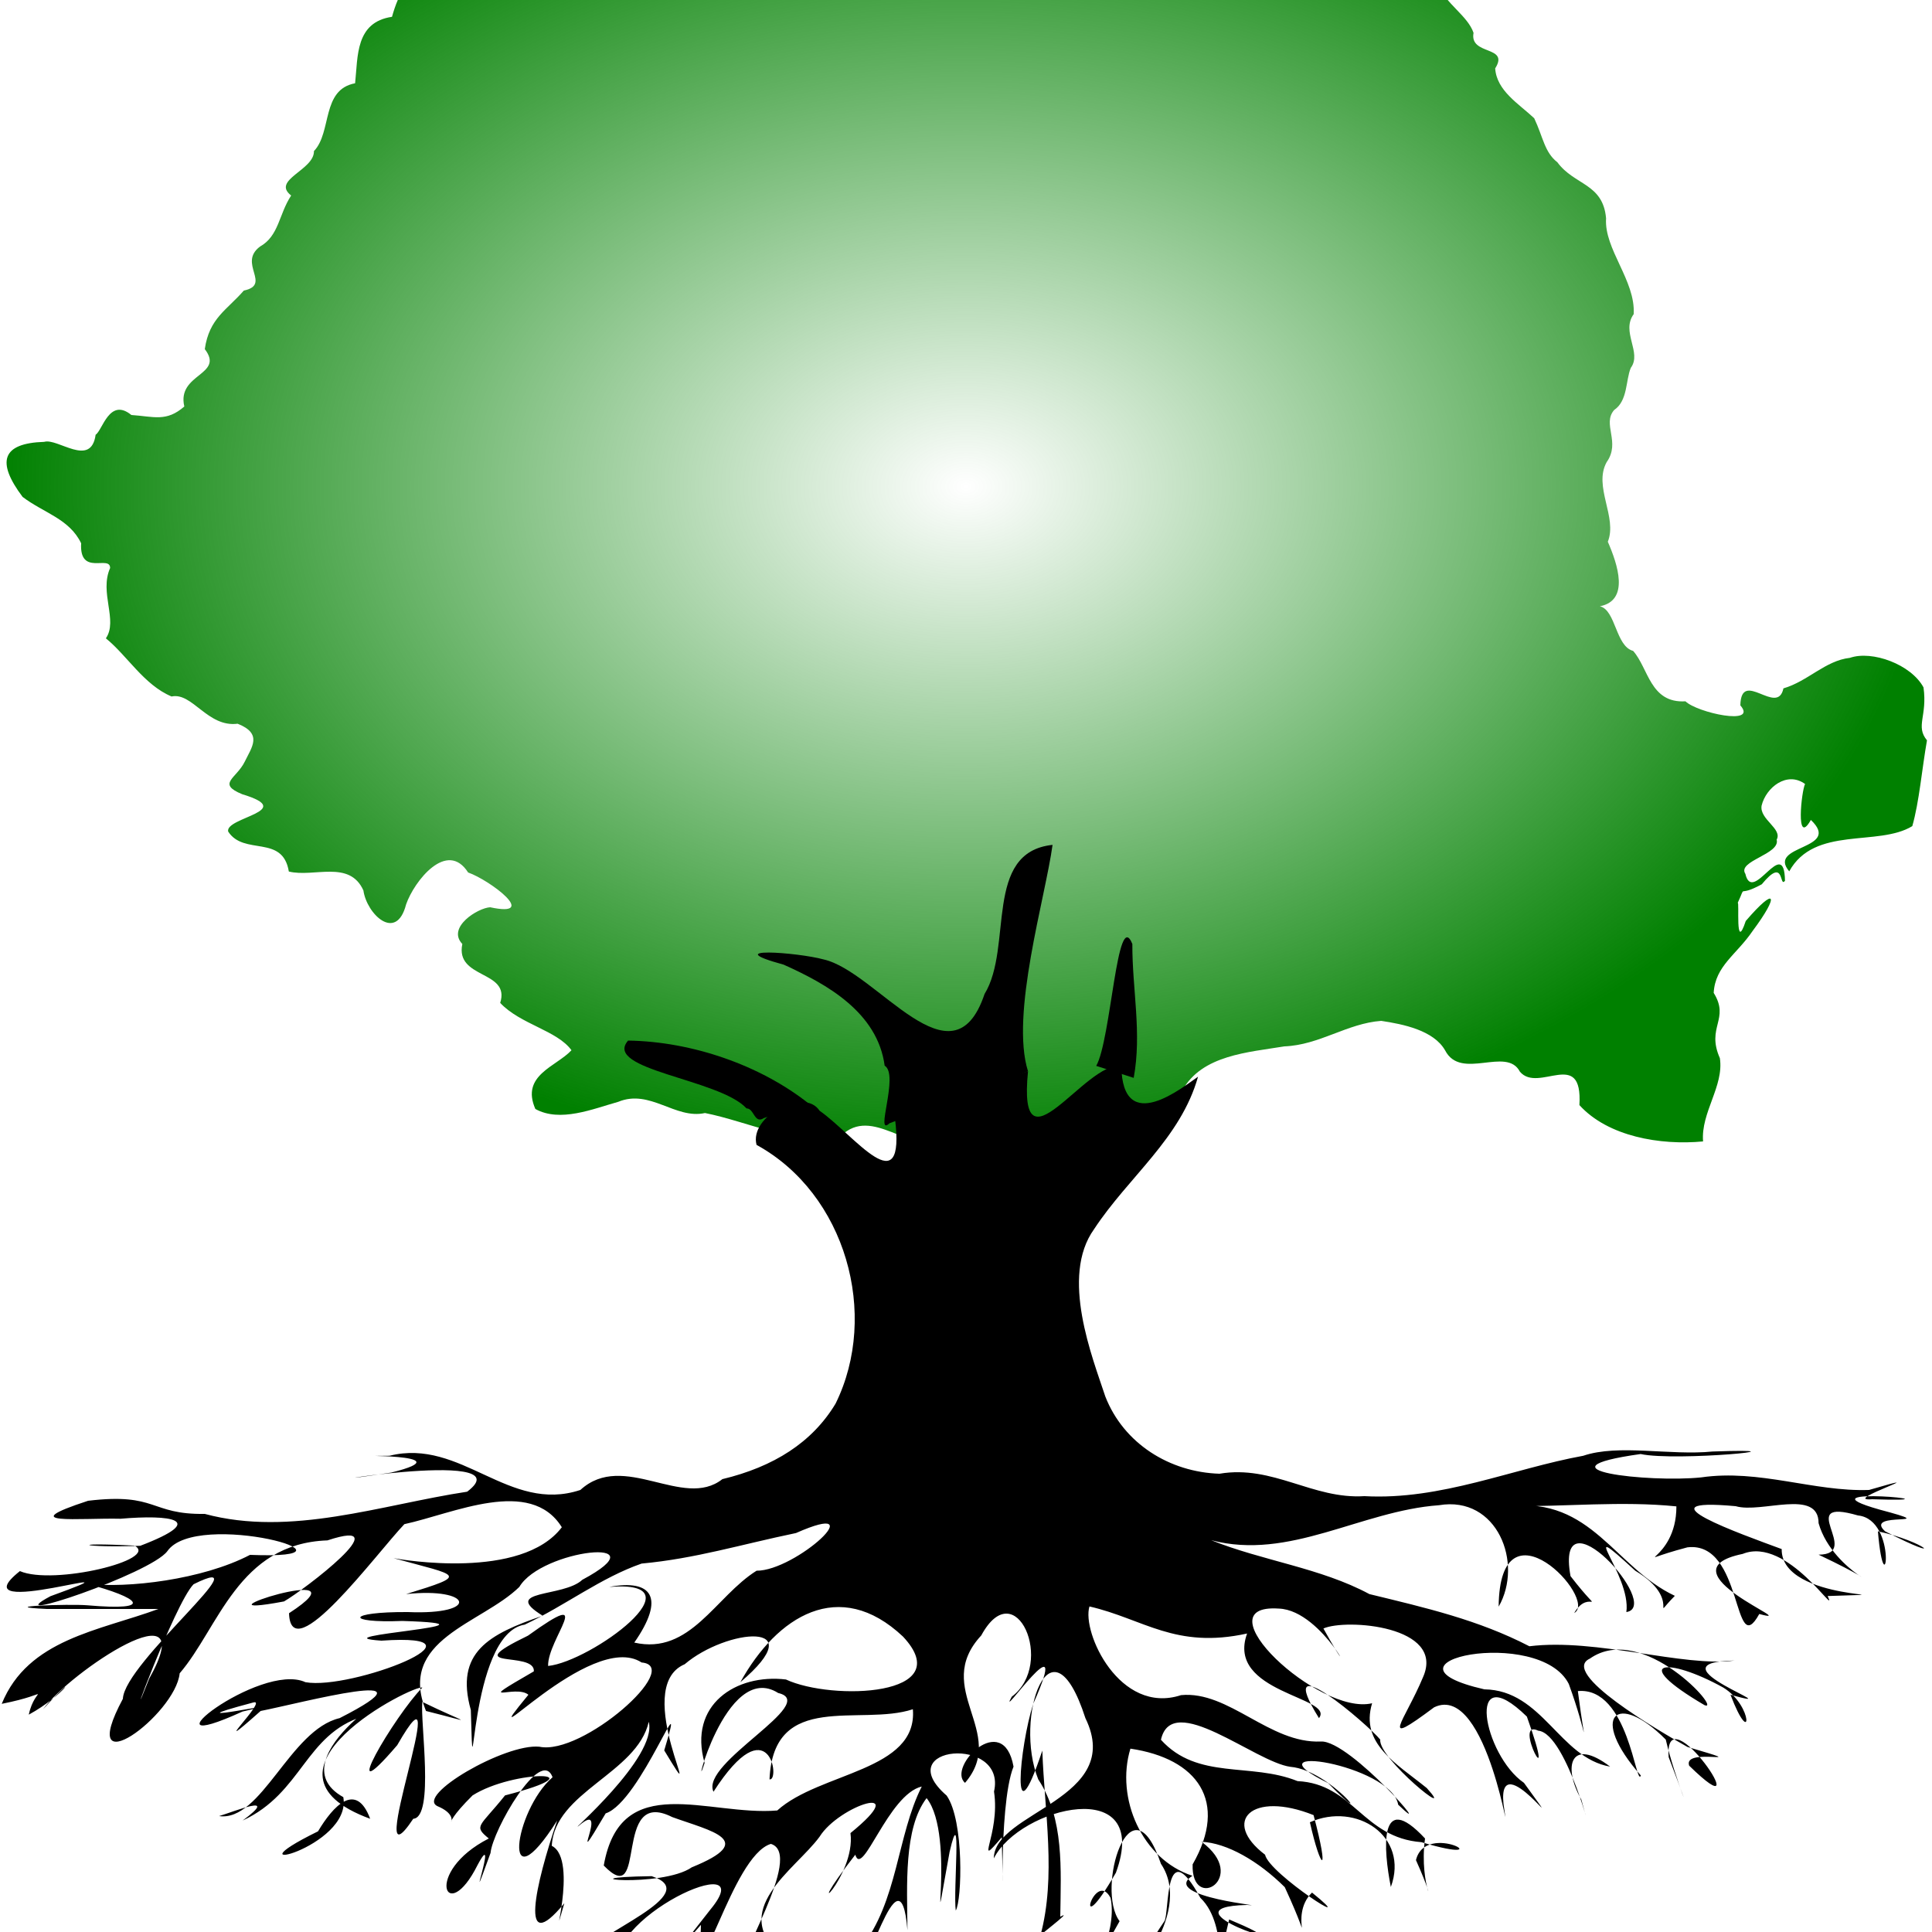 <?xml version="1.0" encoding="UTF-8" standalone="no"?>
<!-- Created with Inkscape (http://www.inkscape.org/) -->

<svg
   width="10mm"
   height="10mm"
   viewBox="0 0 10 10"
   version="1.1"
   id="svg5"
   xml:space="preserve"
   inkscape:version="1.2.2 (732a01da63, 2022-12-09)"
   sodipodi:docname="sigla.svg"
   xmlns:inkscape="http://www.inkscape.org/namespaces/inkscape"
   xmlns:sodipodi="http://sodipodi.sourceforge.net/DTD/sodipodi-0.dtd"
   xmlns:xlink="http://www.w3.org/1999/xlink"
   xmlns="http://www.w3.org/2000/svg"
   xmlns:svg="http://www.w3.org/2000/svg"><sodipodi:namedview
     id="namedview7"
     pagecolor="#ffffff"
     bordercolor="#000000"
     borderopacity="0.25"
     inkscape:showpageshadow="2"
     inkscape:pageopacity="0.0"
     inkscape:pagecheckerboard="0"
     inkscape:deskcolor="#d1d1d1"
     inkscape:document-units="mm"
     showgrid="true"
     inkscape:zoom="5.6568543"
     inkscape:cx="22.097087"
     inkscape:cy="4.4194173"
     inkscape:window-width="1280"
     inkscape:window-height="971"
     inkscape:window-x="-8"
     inkscape:window-y="-8"
     inkscape:window-maximized="1"
     inkscape:current-layer="layer1"><inkscape:grid
       type="xygrid"
       id="grid1049"
       units="mm"
       spacingx="1"
       spacingy="1" /></sodipodi:namedview><defs
     id="defs2"><radialGradient
       inkscape:collect="always"
       xlink:href="#linearGradient10973"
       id="radialGradient10975"
       cx="5"
       cy="2.628"
       fx="5"
       fy="2.628"
       r="5"
       gradientTransform="matrix(1,1.0528216e-8,-3.2536002e-4,0.704,0.001,0.669)"
       gradientUnits="userSpaceOnUse" /><linearGradient
       inkscape:collect="always"
       id="linearGradient10973"><stop
         style="stop-color:green;stop-opacity:0;"
         offset="0"
         id="stop10969" /><stop
         style="stop-color:green;stop-opacity:1;"
         offset="1"
         id="stop10971" /></linearGradient></defs><g
     inkscape:label="Layer 1"
     inkscape:groupmode="layer"
     id="layer1"><path
       class="st0"
       d="m 2.787,-0.481 c 0.029,-0.149 0.216,0.011 0.234,-0.197 0.109,-0.137 0.208,0.119 0.309,0.123 0.099,0.096 0.148,-0.074 0.261,-0.006 0.169,-0.011 0.233,0.149 0.392,0.057 0.124,0.081 0.274,0.141 0.399,0.028 0.15,-0.048 0.283,0.051 0.335,0.179 0.156,0.014 0.154,0.268 0.332,0.166 0.177,-0.04 0.161,-0.332 0.378,-0.287 0.283,-0.011 0.548,-0.098 0.821,-0.126 0.1,-0.084 0.157,-0.241 0.169,-0.353 0.137,-0.014 0.299,-0.095 0.421,-0.083 0.082,-0.051 0.195,0.13 0.241,0.091 0.05,0.098 0.071,0.085 0.104,0.155 0.047,0.105 0.052,0.161 0.127,0.183 0.009,0.081 0.029,0.157 0.082,0.239 -0.038,0.051 0.105,0.162 0.049,0.232 0.045,0.102 0.156,0.162 0.186,0.25 -0.022,0.119 0.188,0.064 0.112,0.184 0.008,0.116 0.121,0.182 0.202,0.258 0.046,0.097 0.053,0.176 0.12,0.228 0.088,0.12 0.236,0.108 0.252,0.29 -0.011,0.159 0.153,0.322 0.143,0.496 -0.067,0.092 0.044,0.198 -0.015,0.278 -0.027,0.064 -0.015,0.17 -0.086,0.218 -0.064,0.073 0.035,0.166 -0.039,0.27 -0.07,0.127 0.057,0.285 0.006,0.412 0.051,0.117 0.114,0.304 -0.041,0.334 0.083,0.02 0.081,0.207 0.172,0.231 0.08,0.09 0.088,0.272 0.271,0.261 0.06,0.059 0.377,0.128 0.284,0.021 0.004,-0.193 0.192,0.059 0.223,-0.088 0.127,-0.037 0.217,-0.144 0.344,-0.158 0.115,-0.04 0.317,0.034 0.381,0.153 0.021,0.149 -0.043,0.2 0.018,0.274 C 9.948,3.979 9.934,4.15 9.898,4.276 9.721,4.384 9.392,4.273 9.261,4.51 9.143,4.371 9.537,4.4 9.373,4.244 9.292,4.387 9.325,4.09 9.343,4.058 9.25,3.99 9.141,4.075 9.118,4.17 c -0.012,0.071 0.109,0.119 0.078,0.176 0.02,0.076 -0.206,0.11 -0.162,0.177 0.038,0.164 0.201,-0.206 0.205,0.036 -0.031,0.039 5.563e-4,-0.129 -0.12,0.018 -0.136,0.074 -0.075,-0.01 -0.125,0.097 0.011,-0.018 -0.015,0.265 0.042,0.093 C 9.195,4.582 9.21,4.633 9.072,4.818 8.988,4.942 8.878,4.999 8.87,5.139 8.955,5.276 8.83,5.315 8.902,5.477 8.924,5.622 8.803,5.758 8.815,5.908 8.594,5.929 8.323,5.883 8.175,5.72 8.193,5.42 7.963,5.661 7.867,5.547 7.798,5.414 7.562,5.595 7.48,5.437 7.421,5.333 7.263,5.301 7.149,5.284 6.972,5.297 6.83,5.409 6.648,5.416 6.46,5.447 6.222,5.461 6.121,5.642 5.967,5.713 5.925,5.95 5.741,5.943 5.634,6.013 5.461,6.074 5.349,5.994 5.213,5.933 5.05,5.911 4.902,5.901 4.708,5.982 4.518,5.718 4.352,5.88 4.109,5.928 3.872,5.805 3.649,5.761 3.495,5.795 3.365,5.635 3.2,5.703 3.068,5.74 2.899,5.811 2.771,5.74 2.694,5.565 2.879,5.521 2.958,5.436 2.883,5.333 2.693,5.302 2.589,5.191 2.643,5.021 2.355,5.069 2.393,4.886 2.311,4.8 2.474,4.699 2.537,4.696 2.795,4.751 2.535,4.555 2.423,4.516 2.314,4.345 2.144,4.56 2.102,4.681 2.051,4.879 1.898,4.731 1.881,4.609 1.809,4.449 1.625,4.543 1.495,4.511 1.463,4.317 1.263,4.431 1.181,4.304 1.164,4.23 1.542,4.198 1.254,4.111 1.12,4.056 1.224,4.03 1.267,3.942 1.303,3.867 1.361,3.798 1.23,3.746 1.074,3.766 0.996,3.582 0.888,3.605 0.745,3.545 0.659,3.394 0.548,3.304 c 0.064,-0.093 -0.035,-0.236 0.022,-0.364 C 0.57,2.87 0.41,2.985 0.42,2.812 0.359,2.685 0.226,2.655 0.117,2.572 -0.019,2.391 0.008,2.294 0.229,2.287 c 0.07,-0.021 0.242,0.136 0.266,-0.037 0.035,-0.021 0.071,-0.195 0.185,-0.102 0.117,0.008 0.181,0.037 0.274,-0.044 C 0.914,1.932 1.164,1.943 1.06,1.807 1.083,1.647 1.173,1.606 1.262,1.504 1.408,1.473 1.229,1.363 1.346,1.276 1.444,1.221 1.443,1.109 1.507,1.012 1.403,0.931 1.627,0.881 1.625,0.782 c 0.094,-0.098 0.037,-0.318 0.213,-0.351 0.015,-0.139 6.546e-4,-0.316 0.191,-0.344 0.032,-0.116 0.099,-0.267 0.247,-0.235 0.026,-0.183 0.247,0.077 0.313,-0.118 0.088,-0.051 0.105,-0.126 0.197,-0.214 z"
       id="path4184"
       style="fill:url(#radialGradient10975);fill-opacity:1;stroke-width:0.014" /><path
       style="fill:black;stroke:none;stroke-width:0.026"
       d="M 3.916,5.926 C 4.378,6.179 4.552,6.804 4.325,7.265 4.204,7.466 4.005,7.592 3.739,7.656 3.536,7.816 3.228,7.507 3.004,7.712 2.633,7.835 2.388,7.442 2.016,7.535 c -0.303,0.004 0.421,-0.015 0.009,0.087 -0.671,0.102 0.714,-0.144 0.393,0.099 -0.447,0.068 -0.911,0.235 -1.358,0.115 -0.286,0.004 -0.244,-0.111 -0.604,-0.068 -0.392,0.128 -0.044,0.088 0.168,0.093 0.255,-0.022 0.46,0.003 0.102,0.14 -0.297,0.011 -0.39,-0.019 -0.03,-0.001 0.134,0.073 -0.42,0.207 -0.593,0.132 -0.341,0.271 0.741,-0.082 0.158,0.13 -0.29,0.155 0.518,-0.116 0.605,-0.233 0.151,-0.22 1.102,0.046 0.428,0.019 -0.245,0.128 -0.636,0.175 -0.846,0.149 0.272,0.072 0.362,0.143 0.005,0.112 -0.093,-0.008 -0.493,0.006 -0.21,0.019 0.192,2.699e-4 0.386,-3.531e-4 0.577,0 C 0.513,8.441 0.145,8.484 0.009,8.819 0.288,8.764 0.181,8.722 0.149,8.875 0.335,8.774 0.424,8.626 0.223,8.847 0.36,8.656 1.051,8.192 0.772,8.689 0.621,9.073 0.903,8.3 1.002,8.2 1.375,8.015 0.644,8.605 0.636,8.793 0.385,9.261 0.908,8.877 0.93,8.661 1.132,8.426 1.232,7.989 1.695,7.973 2.076,7.847 1.572,8.231 1.47,8.289 0.921,8.392 1.938,8.063 1.496,8.35 1.505,8.645 1.949,8.04 2.093,7.889 2.347,7.834 2.745,7.643 2.908,7.905 2.699,8.18 2.079,8.073 2.037,8.065 c 0.343,0.094 0.395,0.084 0.065,0.186 0.341,-0.037 0.387,0.109 0.009,0.093 -0.317,-0.002 -0.329,0.058 -0.028,0.046 0.607,0.019 -0.464,0.078 -0.109,0.102 C 2.584,8.45 1.819,8.75 1.581,8.707 1.345,8.598 0.694,9.115 1.255,8.859 1.633,8.773 0.796,8.949 1.311,8.812 1.396,8.788 1.048,9.123 1.349,8.856 1.557,8.815 2.298,8.618 1.758,8.893 1.501,8.953 1.353,9.431 1.134,9.4 1.214,9.376 1.452,9.278 1.256,9.423 1.565,9.28 1.578,8.978 1.879,8.884 2.216,8.636 1.407,9.096 1.777,9.302 1.824,9.564 1.147,9.724 1.646,9.479 1.724,9.348 1.843,9.218 1.916,9.414 1.248,9.169 2.144,8.717 2.186,8.735 2.044,8.877 1.728,9.416 2.056,9.033 2.371,8.484 1.861,9.83 2.139,9.414 c 0.111,-0.008 0.035,-0.504 0.047,-0.605 0.236,0.115 0.286,0.114 0.019,0.047 C 2.055,8.485 2.491,8.406 2.688,8.214 2.803,8.018 3.438,7.95 3.014,8.177 2.917,8.269 2.588,8.227 2.809,8.363 2.531,8.458 2.353,8.552 2.437,8.851 2.454,9.447 2.42,8.455 2.716,8.409 2.926,8.31 3.11,8.166 3.321,8.093 3.601,8.067 3.831,7.995 4.12,7.935 4.53,7.754 4.119,8.131 3.916,8.13 3.703,8.263 3.573,8.568 3.283,8.502 3.444,8.271 3.377,8.172 3.153,8.214 3.64,8.174 3.059,8.6 2.837,8.623 2.833,8.483 3.095,8.205 2.733,8.466 c -0.375,0.182 0.039,0.075 0.03,0.185 -0.325,0.188 -0.096,0.064 -0.028,0.121 C 2.416,9.16 3.056,8.432 3.321,8.605 3.54,8.624 3.014,9.088 2.792,9.041 2.614,9.023 2.148,9.295 2.265,9.349 2.43,9.418 2.229,9.508 2.446,9.293 2.659,9.158 3.122,9.162 2.614,9.293 2.483,9.457 2.448,9.449 2.53,9.516 2.187,9.691 2.31,9.977 2.472,9.653 2.588,9.436 2.394,9.991 2.539,9.591 2.549,9.475 2.8,9.037 2.86,9.199 2.659,9.374 2.593,9.881 2.884,9.423 2.771,9.753 2.683,10.14 2.921,9.851 2.835,10.144 3,9.625 2.856,9.554 2.87,9.275 3.297,9.179 3.358,8.912 3.404,9.097 2.93,9.501 2.995,9.451 3.169,9.299 2.918,9.753 3.135,9.386 3.317,9.326 3.566,8.637 3.438,9.06 3.682,9.463 3.256,8.736 3.544,8.614 3.758,8.431 4.214,8.383 3.832,8.707 4.021,8.366 4.344,8.16 4.674,8.471 4.964,8.781 4.306,8.804 4.068,8.693 3.81,8.662 3.561,8.824 3.647,9.125 3.574,9.352 3.752,8.588 4.028,8.763 4.247,8.814 3.622,9.125 3.693,9.274 3.983,8.823 4.04,9.221 3.983,9.21 4.003,8.747 4.453,8.937 4.725,8.847 4.751,9.168 4.243,9.172 4.023,9.371 3.665,9.401 3.212,9.159 3.125,9.656 3.357,9.895 3.166,9.247 3.479,9.405 c 0.201,0.073 0.447,0.12 0.102,0.26 -0.156,0.109 -0.696,0.053 -0.208,0.046 0.282,0.092 -0.305,0.301 -0.35,0.41 0.252,-0.183 0.296,-0.147 0.18,0.097 C 3.086,9.937 3.958,9.545 3.676,9.885 3.521,10.084 3.451,10.167 3.628,9.963 3.612,10.39 3.784,9.605 3.99,9.544 4.167,9.597 3.79,10.175 3.842,10.207 3.876,9.99 3.953,9.958 4.056,10.13 3.76,9.891 4.116,9.679 4.242,9.507 4.344,9.343 4.732,9.22 4.402,9.488 c 0.03,0.228 -0.283,0.507 0.025,0.112 0.037,0.125 0.17,-0.312 0.344,-0.353 -0.129,0.255 -0.123,0.595 -0.316,0.837 0.005,0.276 0.202,-0.577 0.242,-0.093 -0.002,-0.231 -0.02,-0.528 0.099,-0.684 0.157,0.196 0.002,0.918 0.119,0.279 0.065,-0.283 0.018,0.199 0.032,0.303 0.032,-0.053 0.044,-0.464 -0.047,-0.595 C 4.6,9.034 5.212,8.981 5.145,9.273 5.179,9.496 5.036,9.685 5.185,9.51 5.201,10.107 5.161,9.353 5.246,9.144 5.193,8.848 4.9,9.147 4.995,9.228 5.219,8.967 4.822,8.742 5.079,8.465 5.257,8.137 5.464,8.611 5.237,8.782 5.152,8.934 5.562,8.338 5.348,8.819 5.277,9.038 5.229,9.56 5.395,9.061 5.406,9.375 5.468,9.713 5.385,10.019 5.338,10.049 5.57,9.875 5.488,9.921 5.491,9.674 5.509,9.414 5.374,9.21 5.246,8.893 5.437,8.333 5.618,8.893 5.823,9.313 5.145,9.377 5.144,9.619 5.277,9.353 5.963,9.181 5.776,9.693 5.547,10.089 5.665,9.666 5.748,9.823 5.792,10.021 5.596,10.294 5.795,9.944 5.67,9.778 5.852,9.181 6.009,9.647 6.196,9.923 5.746,10.355 6.027,9.944 6.054,9.899 6.025,9.48 6.213,9.823 6.373,9.976 6.269,10.327 6.362,9.935 6.84,10.136 5.981,9.871 6.455,9.86 6.605,9.871 5.998,9.82 6.172,9.709 5.911,9.624 5.773,9.307 5.851,9.051 c 0.347,0.051 0.509,0.273 0.322,0.599 -0.008,0.252 0.297,0.068 0.046,-0.117 0.132,0.006 0.295,0.1 0.431,0.235 0.175,0.379 0.012,0.152 0.141,0.028 C 7.062,10.015 6.568,9.699 6.548,9.6 6.32,9.427 6.479,9.267 6.799,9.395 c 0.085,0.318 0.038,0.291 -0.019,0.037 0.241,-0.107 0.515,0.073 0.419,0.335 -0.038,-0.191 -0.065,-0.511 0.177,-0.251 -0.035,0.253 0.085,0.406 -0.047,0.112 0.051,-0.21 0.462,0.036 0.028,-0.093 C 7.054,9.512 7.005,9.233 6.716,9.219 6.474,9.121 6.199,9.215 6.009,9.005 c 0.057,-0.256 0.486,0.115 0.67,0.14 0.214,0.018 0.461,0.356 0.195,0.084 -0.436,-0.214 0.327,-0.097 0.363,0.112 C 7.451,9.547 6.989,9.006 6.837,9.014 6.571,9.026 6.361,8.75 6.113,8.774 5.795,8.878 5.598,8.448 5.639,8.315 5.918,8.379 6.083,8.537 6.455,8.455 6.343,8.763 6.911,8.783 6.827,8.893 6.579,8.494 7.085,8.931 7.144,9.004 7.133,9.102 7.548,9.435 7.385,9.255 7.227,9.127 7.039,9.025 7.102,8.816 6.826,8.882 6.208,8.298 6.619,8.326 6.855,8.334 7.056,8.801 6.85,8.429 6.967,8.377 7.482,8.415 7.366,8.68 7.269,8.913 7.129,9.056 7.423,8.837 7.705,8.701 7.828,9.66 7.782,9.336 7.75,9.016 8.155,9.598 7.888,9.228 7.678,9.084 7.581,8.571 7.903,8.885 c 0.169,0.472 -0.082,0.005 0.059,0.073 C 8.115,8.972 8.265,9.618 8.185,9.315 8.086,9.14 8.131,8.99 8.334,9.144 8.072,9.099 7.984,8.748 7.683,8.744 7.066,8.603 7.967,8.414 8.12,8.716 c 0.098,0.268 0.091,0.378 0.047,0.037 0.262,-0.024 0.301,0.505 0.326,0.437 C 8.22,8.881 8.369,8.749 8.622,9.004 8.669,9.208 8.794,9.506 8.637,9.095 8.611,8.748 9.125,9.512 8.743,9.139 8.708,9.038 9.107,9.152 8.734,9.042 8.581,8.956 8.071,8.658 8.229,8.585 8.503,8.392 8.918,8.863 8.823,8.826 8.427,8.594 8.628,8.573 8.92,8.735 9.078,8.832 9.067,9.061 8.957,8.772 9.304,8.868 8.516,8.604 8.978,8.595 8.713,8.63 8.264,8.478 7.916,8.521 7.651,8.384 7.38,8.322 7.088,8.251 6.835,8.115 6.535,8.079 6.269,7.972 6.674,8.079 7.044,7.82 7.448,7.791 7.75,7.74 7.886,8.091 7.757,8.316 7.762,7.735 8.275,8.278 8.148,8.349 8.229,8.21 8.313,8.396 8.129,8.158 8.046,7.698 8.609,8.314 8.418,8.344 8.445,8.149 8.139,7.831 8.464,8.13 8.718,8.282 8.529,8.402 8.669,8.26 8.358,8.114 8.238,7.747 7.813,7.796 c 0.286,0.003 0.582,-0.028 0.864,0.001 0.001,0.294 -0.285,0.302 0.057,0.212 C 9.026,7.974 8.968,8.603 9.106,8.354 9.349,8.419 8.583,8.133 9.02,8.043 9.252,7.949 9.518,8.386 9.46,8.261 9.967,8.242 9.217,8.299 9.222,8.018 9.014,7.941 8.471,7.749 8.984,7.796 9.117,7.835 9.413,7.702 9.413,7.884 9.489,8.153 9.869,8.263 9.413,8.047 9.644,8.045 9.281,7.747 9.617,7.844 c 0.21,0.021 0.139,0.504 0.103,0.082 0.243,0.052 0.369,0.171 0.037,5.6e-6 C 9.64,7.818 10.08,7.907 9.73,7.814 9.273,7.685 10.228,7.778 9.69,7.76 9.517,7.774 10.061,7.599 9.674,7.712 9.388,7.722 9.106,7.603 8.805,7.647 8.533,7.675 7.922,7.606 8.492,7.526 8.675,7.566 9.41,7.494 8.864,7.513 8.645,7.535 8.377,7.473 8.195,7.535 7.827,7.602 7.459,7.766 7.062,7.744 6.794,7.761 6.589,7.581 6.312,7.628 6.054,7.62 5.816,7.472 5.721,7.228 5.655,7.027 5.486,6.608 5.663,6.362 5.841,6.091 6.111,5.893 6.201,5.573 6.128,5.622 5.809,5.887 5.804,5.517 5.618,5.49 5.266,6.102 5.321,5.545 5.083,5.621 4.816,5.63 4.632,5.786 4.69,6.244 4.421,5.874 4.242,5.749 4.162,5.626 3.876,5.779 3.916,5.926 Z"
       id="path10520"
       sodipodi:nodetypes="cssccscccsccccccccccsscssccccccccccsccccccccccccccssscccsccscscscccccscsccsccccccccccccsccccccsssccccscccccscccccsscsccccccscsscsccccccscccccccsscccccsccccsccssccsssccccccsccscsccsccccccscsccscccccccsccssssccccccccscccscccccscccccccsssscsccccsscsccsccccccccsccccccscsscscsscccscscccccscccsscscccccccccccsccccsccccccccssscccssssscccscccsccsscscccssccccsscscccccssccscccccsccssscccsccccsscccscsccccscccccccccccssccccccccccccccccccccccsccscccccsccccscccccccccccsccsscccccsscsccsccsscccccccccccscssccscccccsccccssccccccsccccccccccccsssccccsssccccccsccscscsccccsscccccccccsccccsccccccsccccccccccccccsccsccccccsccscccccsccssccscccsssscccsccccccccssccscscccssccssccssscccccccscscccccccscscscccccsccccccccccccccccccscsccccccccscccscccccsccccccscccccccscscssccccccccsscccsccsccccsscscccsccsccscssssccccscsscccccccccccsccsccscscccccccccccscscccsscscccccccccccccsccsccsccccccccccssccccccccccscssccccccscsccccssccsccccscscssscccccccccccsccccccccsccccsccccssssccsccccccccccccccsccccccccssccssscccccccccccccccccccscscscccscccccccccscsccccscccscccccccscccccccscssccsscccsccccccsccccccccsccccsccccscccscscccscccsscccccscccccccccccccccccccccsccscsccscscccsccscccccccccccccccccccccccscccssccccccccscscssccccccccscccscscccsscscccccccccscccccssscccsccccsccsccccsscsccccccccccscccccsccccccccccccccccscscccccccsscccccccscsscscccscsccsscscccccccccccsccccccscccccccccccccccccssccccccsccsccccccssccccscccccccscccccscccscccccccccsccccccsssccscccccccccccccccccccccssccscccccsccccccccccccccccccssscccccccccsccccccccccscccccccccssccccccccsscccccscccccccccccscccccccsscsccccccscsccccccccccccsccccccccsccscccccccccccccsscccccccscccccccsssccccscccccccscccccccccccccccsccsccscscsccsccccscscccccsssccscsssccsccscccccssccccccccscsccsccccsccscccccccsscccccccscscccscccccccccccscccscccccsssssccsccccccssssccccsscccccccscccccscscsccsssscccccsccccccsccsccssscscccccccssccccsccccsccsccccccscccccsccccsccccccccccccccccccssccscsscccccsccccccccccscccsssssscccscsscscssscsccsssccccscccccsccccscsscsccccsccsccccccccssccsccscscccccccccccscccccccssscccccccccccccccccsscccccscccscccsccscccccscccccscsccccsscccccscscccccsccscccsccssssscsscccccsssccsccsscscsccccccscccccsscssssccccscccccscccsccccccscccscccccccccccscsccccssccccsccccccssccccssssscccccccscscccsccccscsccccccccscccccccccccssccccccsscscssscccccccccsccccsccccccscccsssccccccccccssscscsscccccccccsssccccccccccsccccccscssccccscccccsscsssccccsccssccsccccccccccccccsccccsccccsccccsccccccc" /><path
       style="fill:black;stroke:none;stroke-width:0.18;stroke-linecap:round;stroke-linejoin:round"
       d="m 5.674,5.517 c 0.077,-0.135 0.108,-0.826 0.187,-0.631 -0.001,0.234 0.05,0.46 0.007,0.693"
       id="path984"
       sodipodi:nodetypes="ccscsscsssccssc" /><path
       style="fill:black;stroke:none;stroke-width:0.18;stroke-linecap:round;stroke-linejoin:round"
       d="M 4.186,5.712 C 3.936,5.514 3.583,5.391 3.251,5.386 c -0.133,0.152 0.473,0.198 0.613,0.351 0.04,-3.246e-4 0.04,0.083 0.09,0.05"
       id="path988" /><path
       style="fill:black;stroke:none;stroke-width:0.18;stroke-linecap:round;stroke-linejoin:round"
       d="M 5.321,5.545 C 5.228,5.251 5.411,4.646 5.448,4.373 5.088,4.411 5.245,4.902 5.096,5.145 4.93,5.64 4.539,5.028 4.263,4.966 4.128,4.929 3.712,4.899 4.056,4.993 c 0.226,0.101 0.486,0.248 0.523,0.523 0.077,0.046 -0.054,0.373 0.025,0.298"
       id="path994" /><ellipse
       style="fill:none;stroke:black;stroke-width:0.01;stroke-linecap:round;stroke-linejoin:round;stroke-dasharray:none"
       id="path7448"
       cx="16"
       cy="5"
       rx="5"
       ry="5" /><path
       id="path8781"
       style="fill:red;stroke:none;stroke-width:0.5;stroke-linecap:round;stroke-linejoin:round;stroke-dasharray:none"
       d="m -20.836,0 v 10 h 10 V 0 Z m 5,0.5 a 4.5,4.5 0 0 1 4.5,4.5 4.5,4.5 0 0 1 -4.5,4.5 4.5,4.5 0 0 1 -4.5,-4.5 4.5,4.5 0 0 1 4.5,-4.5 z" /></g></svg>

